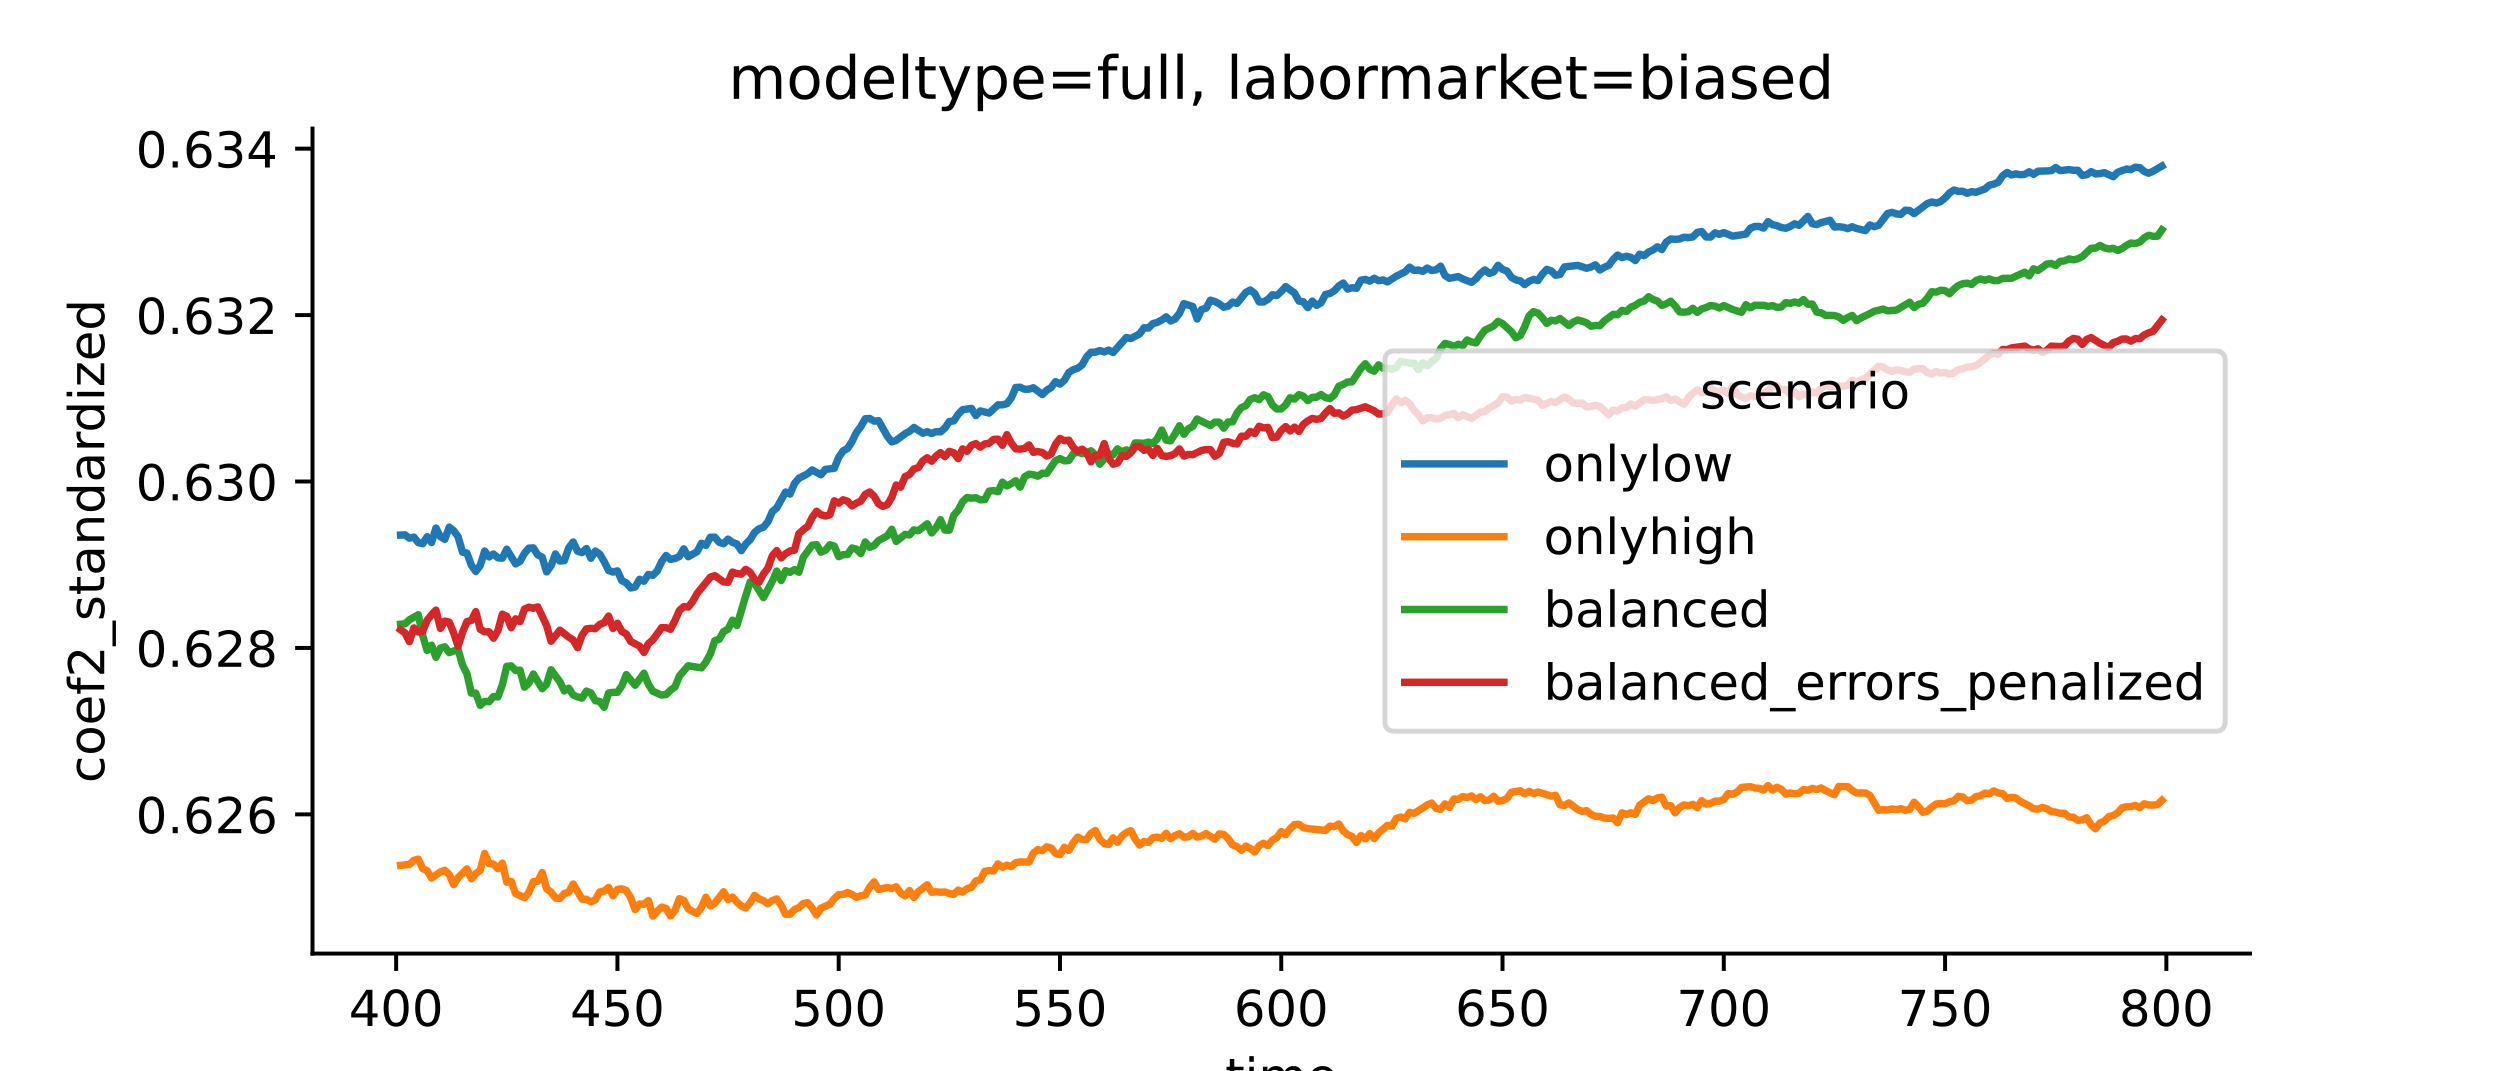 <?xml version="1.0" encoding="utf-8" standalone="no"?>
<!DOCTYPE svg PUBLIC "-//W3C//DTD SVG 1.1//EN"
  "http://www.w3.org/Graphics/SVG/1.1/DTD/svg11.dtd">
<!-- Created with matplotlib (https://matplotlib.org/) -->
<svg height="216pt" version="1.1" viewBox="0 0 504 216" width="504pt" xmlns="http://www.w3.org/2000/svg" xmlns:xlink="http://www.w3.org/1999/xlink">
 <defs>
  <style type="text/css">*{stroke-linecap:butt;stroke-linejoin:round;}</style>
 </defs>
 <g id="figure_1">
  <g id="patch_1">
   <path d="M 0 216 
L 504 216 
L 504 0 
L 0 0 
z
" style="fill:#ffffff;"/>
  </g>
  <g id="axes_1">
   <g id="patch_2">
    <path d="M 63 192.24 
L 453.6 192.24 
L 453.6 25.92 
L 63 25.92 
z
" style="fill:#ffffff;"/>
   </g>
   <g id="matplotlib.axis_1">
    <g id="xtick_1">
     <g id="line2d_1">
      <defs>
       <path d="M 0 0 
L 0 3.5 
" id="m9a238ceaba" style="stroke:#000000;stroke-width:0.8;"/>
      </defs>
      <g>
       <use style="stroke:#000000;stroke-width:0.8;" x="79.862" xlink:href="#m9a238ceaba" y="192.24"/>
      </g>
     </g>
     <g id="text_1">
      <!-- 400 -->
      <g transform="translate(70.319 206.838)scale(0.1 -0.1)">
       <defs>
        <path d="M 37.797 64.312 
L 12.891 25.391 
L 37.797 25.391 
z
M 35.203 72.906 
L 47.609 72.906 
L 47.609 25.391 
L 58.016 25.391 
L 58.016 17.188 
L 47.609 17.188 
L 47.609 0 
L 37.797 0 
L 37.797 17.188 
L 4.891 17.188 
L 4.891 26.703 
z
" id="DejaVuSans-52"/>
        <path d="M 31.781 66.406 
Q 24.172 66.406 20.328 58.906 
Q 16.5 51.422 16.5 36.375 
Q 16.5 21.391 20.328 13.891 
Q 24.172 6.391 31.781 6.391 
Q 39.453 6.391 43.281 13.891 
Q 47.125 21.391 47.125 36.375 
Q 47.125 51.422 43.281 58.906 
Q 39.453 66.406 31.781 66.406 
z
M 31.781 74.219 
Q 44.047 74.219 50.516 64.516 
Q 56.984 54.828 56.984 36.375 
Q 56.984 17.969 50.516 8.266 
Q 44.047 -1.422 31.781 -1.422 
Q 19.531 -1.422 13.062 8.266 
Q 6.594 17.969 6.594 36.375 
Q 6.594 54.828 13.062 64.516 
Q 19.531 74.219 31.781 74.219 
z
" id="DejaVuSans-48"/>
       </defs>
       <use xlink:href="#DejaVuSans-52"/>
       <use x="63.623" xlink:href="#DejaVuSans-48"/>
       <use x="127.246" xlink:href="#DejaVuSans-48"/>
      </g>
     </g>
    </g>
    <g id="xtick_2">
     <g id="line2d_2">
      <g>
       <use style="stroke:#000000;stroke-width:0.8;" x="124.472" xlink:href="#m9a238ceaba" y="192.24"/>
      </g>
     </g>
     <g id="text_2">
      <!-- 450 -->
      <g transform="translate(114.928 206.838)scale(0.1 -0.1)">
       <defs>
        <path d="M 10.797 72.906 
L 49.516 72.906 
L 49.516 64.594 
L 19.828 64.594 
L 19.828 46.734 
Q 21.969 47.469 24.109 47.828 
Q 26.266 48.188 28.422 48.188 
Q 40.625 48.188 47.75 41.5 
Q 54.891 34.812 54.891 23.391 
Q 54.891 11.625 47.562 5.094 
Q 40.234 -1.422 26.906 -1.422 
Q 22.312 -1.422 17.547 -0.641 
Q 12.797 0.141 7.719 1.703 
L 7.719 11.625 
Q 12.109 9.234 16.797 8.062 
Q 21.484 6.891 26.703 6.891 
Q 35.156 6.891 40.078 11.328 
Q 45.016 15.766 45.016 23.391 
Q 45.016 31 40.078 35.438 
Q 35.156 39.891 26.703 39.891 
Q 22.75 39.891 18.812 39.016 
Q 14.891 38.141 10.797 36.281 
z
" id="DejaVuSans-53"/>
       </defs>
       <use xlink:href="#DejaVuSans-52"/>
       <use x="63.623" xlink:href="#DejaVuSans-53"/>
       <use x="127.246" xlink:href="#DejaVuSans-48"/>
      </g>
     </g>
    </g>
    <g id="xtick_3">
     <g id="line2d_3">
      <g>
       <use style="stroke:#000000;stroke-width:0.8;" x="169.081" xlink:href="#m9a238ceaba" y="192.24"/>
      </g>
     </g>
     <g id="text_3">
      <!-- 500 -->
      <g transform="translate(159.537 206.838)scale(0.1 -0.1)">
       <use xlink:href="#DejaVuSans-53"/>
       <use x="63.623" xlink:href="#DejaVuSans-48"/>
       <use x="127.246" xlink:href="#DejaVuSans-48"/>
      </g>
     </g>
    </g>
    <g id="xtick_4">
     <g id="line2d_4">
      <g>
       <use style="stroke:#000000;stroke-width:0.8;" x="213.691" xlink:href="#m9a238ceaba" y="192.24"/>
      </g>
     </g>
     <g id="text_4">
      <!-- 550 -->
      <g transform="translate(204.147 206.838)scale(0.1 -0.1)">
       <use xlink:href="#DejaVuSans-53"/>
       <use x="63.623" xlink:href="#DejaVuSans-53"/>
       <use x="127.246" xlink:href="#DejaVuSans-48"/>
      </g>
     </g>
    </g>
    <g id="xtick_5">
     <g id="line2d_5">
      <g>
       <use style="stroke:#000000;stroke-width:0.8;" x="258.3" xlink:href="#m9a238ceaba" y="192.24"/>
      </g>
     </g>
     <g id="text_5">
      <!-- 600 -->
      <g transform="translate(248.756 206.838)scale(0.1 -0.1)">
       <defs>
        <path d="M 33.016 40.375 
Q 26.375 40.375 22.484 35.828 
Q 18.609 31.297 18.609 23.391 
Q 18.609 15.531 22.484 10.953 
Q 26.375 6.391 33.016 6.391 
Q 39.656 6.391 43.531 10.953 
Q 47.406 15.531 47.406 23.391 
Q 47.406 31.297 43.531 35.828 
Q 39.656 40.375 33.016 40.375 
z
M 52.594 71.297 
L 52.594 62.312 
Q 48.875 64.062 45.094 64.984 
Q 41.312 65.922 37.594 65.922 
Q 27.828 65.922 22.672 59.328 
Q 17.531 52.734 16.797 39.406 
Q 19.672 43.656 24.016 45.922 
Q 28.375 48.188 33.594 48.188 
Q 44.578 48.188 50.953 41.516 
Q 57.328 34.859 57.328 23.391 
Q 57.328 12.156 50.688 5.359 
Q 44.047 -1.422 33.016 -1.422 
Q 20.359 -1.422 13.672 8.266 
Q 6.984 17.969 6.984 36.375 
Q 6.984 53.656 15.188 63.938 
Q 23.391 74.219 37.203 74.219 
Q 40.922 74.219 44.703 73.484 
Q 48.484 72.75 52.594 71.297 
z
" id="DejaVuSans-54"/>
       </defs>
       <use xlink:href="#DejaVuSans-54"/>
       <use x="63.623" xlink:href="#DejaVuSans-48"/>
       <use x="127.246" xlink:href="#DejaVuSans-48"/>
      </g>
     </g>
    </g>
    <g id="xtick_6">
     <g id="line2d_6">
      <g>
       <use style="stroke:#000000;stroke-width:0.8;" x="302.909" xlink:href="#m9a238ceaba" y="192.24"/>
      </g>
     </g>
     <g id="text_6">
      <!-- 650 -->
      <g transform="translate(293.366 206.838)scale(0.1 -0.1)">
       <use xlink:href="#DejaVuSans-54"/>
       <use x="63.623" xlink:href="#DejaVuSans-53"/>
       <use x="127.246" xlink:href="#DejaVuSans-48"/>
      </g>
     </g>
    </g>
    <g id="xtick_7">
     <g id="line2d_7">
      <g>
       <use style="stroke:#000000;stroke-width:0.8;" x="347.519" xlink:href="#m9a238ceaba" y="192.24"/>
      </g>
     </g>
     <g id="text_7">
      <!-- 700 -->
      <g transform="translate(337.975 206.838)scale(0.1 -0.1)">
       <defs>
        <path d="M 8.203 72.906 
L 55.078 72.906 
L 55.078 68.703 
L 28.609 0 
L 18.312 0 
L 43.219 64.594 
L 8.203 64.594 
z
" id="DejaVuSans-55"/>
       </defs>
       <use xlink:href="#DejaVuSans-55"/>
       <use x="63.623" xlink:href="#DejaVuSans-48"/>
       <use x="127.246" xlink:href="#DejaVuSans-48"/>
      </g>
     </g>
    </g>
    <g id="xtick_8">
     <g id="line2d_8">
      <g>
       <use style="stroke:#000000;stroke-width:0.8;" x="392.128" xlink:href="#m9a238ceaba" y="192.24"/>
      </g>
     </g>
     <g id="text_8">
      <!-- 750 -->
      <g transform="translate(382.584 206.838)scale(0.1 -0.1)">
       <use xlink:href="#DejaVuSans-55"/>
       <use x="63.623" xlink:href="#DejaVuSans-53"/>
       <use x="127.246" xlink:href="#DejaVuSans-48"/>
      </g>
     </g>
    </g>
    <g id="xtick_9">
     <g id="line2d_9">
      <g>
       <use style="stroke:#000000;stroke-width:0.8;" x="436.738" xlink:href="#m9a238ceaba" y="192.24"/>
      </g>
     </g>
     <g id="text_9">
      <!-- 800 -->
      <g transform="translate(427.194 206.838)scale(0.1 -0.1)">
       <defs>
        <path d="M 31.781 34.625 
Q 24.75 34.625 20.719 30.859 
Q 16.703 27.094 16.703 20.516 
Q 16.703 13.922 20.719 10.156 
Q 24.75 6.391 31.781 6.391 
Q 38.812 6.391 42.859 10.172 
Q 46.922 13.969 46.922 20.516 
Q 46.922 27.094 42.891 30.859 
Q 38.875 34.625 31.781 34.625 
z
M 21.922 38.812 
Q 15.578 40.375 12.031 44.719 
Q 8.5 49.078 8.5 55.328 
Q 8.5 64.062 14.719 69.141 
Q 20.953 74.219 31.781 74.219 
Q 42.672 74.219 48.875 69.141 
Q 55.078 64.062 55.078 55.328 
Q 55.078 49.078 51.531 44.719 
Q 48 40.375 41.703 38.812 
Q 48.828 37.156 52.797 32.312 
Q 56.781 27.484 56.781 20.516 
Q 56.781 9.906 50.312 4.234 
Q 43.844 -1.422 31.781 -1.422 
Q 19.734 -1.422 13.25 4.234 
Q 6.781 9.906 6.781 20.516 
Q 6.781 27.484 10.781 32.312 
Q 14.797 37.156 21.922 38.812 
z
M 18.312 54.391 
Q 18.312 48.734 21.844 45.562 
Q 25.391 42.391 31.781 42.391 
Q 38.141 42.391 41.719 45.562 
Q 45.312 48.734 45.312 54.391 
Q 45.312 60.062 41.719 63.234 
Q 38.141 66.406 31.781 66.406 
Q 25.391 66.406 21.844 63.234 
Q 18.312 60.062 18.312 54.391 
z
" id="DejaVuSans-56"/>
       </defs>
       <use xlink:href="#DejaVuSans-56"/>
       <use x="63.623" xlink:href="#DejaVuSans-48"/>
       <use x="127.246" xlink:href="#DejaVuSans-48"/>
      </g>
     </g>
    </g>
    <g id="text_10">
     <!-- time -->
     <g transform="translate(247.004 220.517)scale(0.1 -0.1)">
      <defs>
       <path d="M 18.312 70.219 
L 18.312 54.688 
L 36.812 54.688 
L 36.812 47.703 
L 18.312 47.703 
L 18.312 18.016 
Q 18.312 11.328 20.141 9.422 
Q 21.969 7.516 27.594 7.516 
L 36.812 7.516 
L 36.812 0 
L 27.594 0 
Q 17.188 0 13.234 3.875 
Q 9.281 7.766 9.281 18.016 
L 9.281 47.703 
L 2.688 47.703 
L 2.688 54.688 
L 9.281 54.688 
L 9.281 70.219 
z
" id="DejaVuSans-116"/>
       <path d="M 9.422 54.688 
L 18.406 54.688 
L 18.406 0 
L 9.422 0 
z
M 9.422 75.984 
L 18.406 75.984 
L 18.406 64.594 
L 9.422 64.594 
z
" id="DejaVuSans-105"/>
       <path d="M 52 44.188 
Q 55.375 50.25 60.062 53.125 
Q 64.75 56 71.094 56 
Q 79.641 56 84.281 50.016 
Q 88.922 44.047 88.922 33.016 
L 88.922 0 
L 79.891 0 
L 79.891 32.719 
Q 79.891 40.578 77.094 44.375 
Q 74.312 48.188 68.609 48.188 
Q 61.625 48.188 57.562 43.547 
Q 53.516 38.922 53.516 30.906 
L 53.516 0 
L 44.484 0 
L 44.484 32.719 
Q 44.484 40.625 41.703 44.406 
Q 38.922 48.188 33.109 48.188 
Q 26.219 48.188 22.156 43.531 
Q 18.109 38.875 18.109 30.906 
L 18.109 0 
L 9.078 0 
L 9.078 54.688 
L 18.109 54.688 
L 18.109 46.188 
Q 21.188 51.219 25.484 53.609 
Q 29.781 56 35.688 56 
Q 41.656 56 45.828 52.969 
Q 50 49.953 52 44.188 
z
" id="DejaVuSans-109"/>
       <path d="M 56.203 29.594 
L 56.203 25.203 
L 14.891 25.203 
Q 15.484 15.922 20.484 11.062 
Q 25.484 6.203 34.422 6.203 
Q 39.594 6.203 44.453 7.469 
Q 49.312 8.734 54.109 11.281 
L 54.109 2.781 
Q 49.266 0.734 44.188 -0.344 
Q 39.109 -1.422 33.891 -1.422 
Q 20.797 -1.422 13.156 6.188 
Q 5.516 13.812 5.516 26.812 
Q 5.516 40.234 12.766 48.109 
Q 20.016 56 32.328 56 
Q 43.359 56 49.781 48.891 
Q 56.203 41.797 56.203 29.594 
z
M 47.219 32.234 
Q 47.125 39.594 43.094 43.984 
Q 39.062 48.391 32.422 48.391 
Q 24.906 48.391 20.391 44.141 
Q 15.875 39.891 15.188 32.172 
z
" id="DejaVuSans-101"/>
      </defs>
      <use xlink:href="#DejaVuSans-116"/>
      <use x="39.209" xlink:href="#DejaVuSans-105"/>
      <use x="66.992" xlink:href="#DejaVuSans-109"/>
      <use x="164.404" xlink:href="#DejaVuSans-101"/>
     </g>
    </g>
   </g>
   <g id="matplotlib.axis_2">
    <g id="ytick_1">
     <g id="line2d_10">
      <defs>
       <path d="M 0 0 
L -3.5 0 
" id="mba7e8c23ad" style="stroke:#000000;stroke-width:0.8;"/>
      </defs>
      <g>
       <use style="stroke:#000000;stroke-width:0.8;" x="63" xlink:href="#mba7e8c23ad" y="164.174"/>
      </g>
     </g>
     <g id="text_11">
      <!-- 0.626 -->
      <g transform="translate(27.372 167.973)scale(0.1 -0.1)">
       <defs>
        <path d="M 10.688 12.406 
L 21 12.406 
L 21 0 
L 10.688 0 
z
" id="DejaVuSans-46"/>
        <path d="M 19.188 8.297 
L 53.609 8.297 
L 53.609 0 
L 7.328 0 
L 7.328 8.297 
Q 12.938 14.109 22.625 23.891 
Q 32.328 33.688 34.812 36.531 
Q 39.547 41.844 41.422 45.531 
Q 43.312 49.219 43.312 52.781 
Q 43.312 58.594 39.234 62.25 
Q 35.156 65.922 28.609 65.922 
Q 23.969 65.922 18.812 64.312 
Q 13.672 62.703 7.812 59.422 
L 7.812 69.391 
Q 13.766 71.781 18.938 73 
Q 24.125 74.219 28.422 74.219 
Q 39.75 74.219 46.484 68.547 
Q 53.219 62.891 53.219 53.422 
Q 53.219 48.922 51.531 44.891 
Q 49.859 40.875 45.406 35.406 
Q 44.188 33.984 37.641 27.219 
Q 31.109 20.453 19.188 8.297 
z
" id="DejaVuSans-50"/>
       </defs>
       <use xlink:href="#DejaVuSans-48"/>
       <use x="63.623" xlink:href="#DejaVuSans-46"/>
       <use x="95.41" xlink:href="#DejaVuSans-54"/>
       <use x="159.033" xlink:href="#DejaVuSans-50"/>
       <use x="222.656" xlink:href="#DejaVuSans-54"/>
      </g>
     </g>
    </g>
    <g id="ytick_2">
     <g id="line2d_11">
      <g>
       <use style="stroke:#000000;stroke-width:0.8;" x="63" xlink:href="#mba7e8c23ad" y="130.624"/>
      </g>
     </g>
     <g id="text_12">
      <!-- 0.628 -->
      <g transform="translate(27.372 134.423)scale(0.1 -0.1)">
       <use xlink:href="#DejaVuSans-48"/>
       <use x="63.623" xlink:href="#DejaVuSans-46"/>
       <use x="95.41" xlink:href="#DejaVuSans-54"/>
       <use x="159.033" xlink:href="#DejaVuSans-50"/>
       <use x="222.656" xlink:href="#DejaVuSans-56"/>
      </g>
     </g>
    </g>
    <g id="ytick_3">
     <g id="line2d_12">
      <g>
       <use style="stroke:#000000;stroke-width:0.8;" x="63" xlink:href="#mba7e8c23ad" y="97.073"/>
      </g>
     </g>
     <g id="text_13">
      <!-- 0.630 -->
      <g transform="translate(27.372 100.873)scale(0.1 -0.1)">
       <defs>
        <path d="M 40.578 39.312 
Q 47.656 37.797 51.625 33 
Q 55.609 28.219 55.609 21.188 
Q 55.609 10.406 48.188 4.484 
Q 40.766 -1.422 27.094 -1.422 
Q 22.516 -1.422 17.656 -0.516 
Q 12.797 0.391 7.625 2.203 
L 7.625 11.719 
Q 11.719 9.328 16.594 8.109 
Q 21.484 6.891 26.812 6.891 
Q 36.078 6.891 40.938 10.547 
Q 45.797 14.203 45.797 21.188 
Q 45.797 27.641 41.281 31.266 
Q 36.766 34.906 28.719 34.906 
L 20.219 34.906 
L 20.219 43.016 
L 29.109 43.016 
Q 36.375 43.016 40.234 45.922 
Q 44.094 48.828 44.094 54.297 
Q 44.094 59.906 40.109 62.906 
Q 36.141 65.922 28.719 65.922 
Q 24.656 65.922 20.016 65.031 
Q 15.375 64.156 9.812 62.312 
L 9.812 71.094 
Q 15.438 72.656 20.344 73.438 
Q 25.25 74.219 29.594 74.219 
Q 40.828 74.219 47.359 69.109 
Q 53.906 64.016 53.906 55.328 
Q 53.906 49.266 50.438 45.094 
Q 46.969 40.922 40.578 39.312 
z
" id="DejaVuSans-51"/>
       </defs>
       <use xlink:href="#DejaVuSans-48"/>
       <use x="63.623" xlink:href="#DejaVuSans-46"/>
       <use x="95.41" xlink:href="#DejaVuSans-54"/>
       <use x="159.033" xlink:href="#DejaVuSans-51"/>
       <use x="222.656" xlink:href="#DejaVuSans-48"/>
      </g>
     </g>
    </g>
    <g id="ytick_4">
     <g id="line2d_13">
      <g>
       <use style="stroke:#000000;stroke-width:0.8;" x="63" xlink:href="#mba7e8c23ad" y="63.523"/>
      </g>
     </g>
     <g id="text_14">
      <!-- 0.632 -->
      <g transform="translate(27.372 67.322)scale(0.1 -0.1)">
       <use xlink:href="#DejaVuSans-48"/>
       <use x="63.623" xlink:href="#DejaVuSans-46"/>
       <use x="95.41" xlink:href="#DejaVuSans-54"/>
       <use x="159.033" xlink:href="#DejaVuSans-51"/>
       <use x="222.656" xlink:href="#DejaVuSans-50"/>
      </g>
     </g>
    </g>
    <g id="ytick_5">
     <g id="line2d_14">
      <g>
       <use style="stroke:#000000;stroke-width:0.8;" x="63" xlink:href="#mba7e8c23ad" y="29.973"/>
      </g>
     </g>
     <g id="text_15">
      <!-- 0.634 -->
      <g transform="translate(27.372 33.772)scale(0.1 -0.1)">
       <use xlink:href="#DejaVuSans-48"/>
       <use x="63.623" xlink:href="#DejaVuSans-46"/>
       <use x="95.41" xlink:href="#DejaVuSans-54"/>
       <use x="159.033" xlink:href="#DejaVuSans-51"/>
       <use x="222.656" xlink:href="#DejaVuSans-52"/>
      </g>
     </g>
    </g>
    <g id="text_16">
     <!-- coef2_standardized -->
     <g transform="translate(21.014 157.849)rotate(-90)scale(0.1 -0.1)">
      <defs>
       <path d="M 48.781 52.594 
L 48.781 44.188 
Q 44.969 46.297 41.141 47.344 
Q 37.312 48.391 33.406 48.391 
Q 24.656 48.391 19.812 42.844 
Q 14.984 37.312 14.984 27.297 
Q 14.984 17.281 19.812 11.734 
Q 24.656 6.203 33.406 6.203 
Q 37.312 6.203 41.141 7.25 
Q 44.969 8.297 48.781 10.406 
L 48.781 2.094 
Q 45.016 0.344 40.984 -0.531 
Q 36.969 -1.422 32.422 -1.422 
Q 20.062 -1.422 12.781 6.344 
Q 5.516 14.109 5.516 27.297 
Q 5.516 40.672 12.859 48.328 
Q 20.219 56 33.016 56 
Q 37.156 56 41.109 55.141 
Q 45.062 54.297 48.781 52.594 
z
" id="DejaVuSans-99"/>
       <path d="M 30.609 48.391 
Q 23.391 48.391 19.188 42.75 
Q 14.984 37.109 14.984 27.297 
Q 14.984 17.484 19.156 11.844 
Q 23.344 6.203 30.609 6.203 
Q 37.797 6.203 41.984 11.859 
Q 46.188 17.531 46.188 27.297 
Q 46.188 37.016 41.984 42.703 
Q 37.797 48.391 30.609 48.391 
z
M 30.609 56 
Q 42.328 56 49.016 48.375 
Q 55.719 40.766 55.719 27.297 
Q 55.719 13.875 49.016 6.219 
Q 42.328 -1.422 30.609 -1.422 
Q 18.844 -1.422 12.172 6.219 
Q 5.516 13.875 5.516 27.297 
Q 5.516 40.766 12.172 48.375 
Q 18.844 56 30.609 56 
z
" id="DejaVuSans-111"/>
       <path d="M 37.109 75.984 
L 37.109 68.5 
L 28.516 68.5 
Q 23.688 68.5 21.797 66.547 
Q 19.922 64.594 19.922 59.516 
L 19.922 54.688 
L 34.719 54.688 
L 34.719 47.703 
L 19.922 47.703 
L 19.922 0 
L 10.891 0 
L 10.891 47.703 
L 2.297 47.703 
L 2.297 54.688 
L 10.891 54.688 
L 10.891 58.5 
Q 10.891 67.625 15.141 71.797 
Q 19.391 75.984 28.609 75.984 
z
" id="DejaVuSans-102"/>
       <path d="M 50.984 -16.609 
L 50.984 -23.578 
L -0.984 -23.578 
L -0.984 -16.609 
z
" id="DejaVuSans-95"/>
       <path d="M 44.281 53.078 
L 44.281 44.578 
Q 40.484 46.531 36.375 47.5 
Q 32.281 48.484 27.875 48.484 
Q 21.188 48.484 17.844 46.438 
Q 14.5 44.391 14.5 40.281 
Q 14.5 37.156 16.891 35.375 
Q 19.281 33.594 26.516 31.984 
L 29.594 31.297 
Q 39.156 29.25 43.188 25.516 
Q 47.219 21.781 47.219 15.094 
Q 47.219 7.469 41.188 3.016 
Q 35.156 -1.422 24.609 -1.422 
Q 20.219 -1.422 15.453 -0.562 
Q 10.688 0.297 5.422 2 
L 5.422 11.281 
Q 10.406 8.688 15.234 7.391 
Q 20.062 6.109 24.812 6.109 
Q 31.156 6.109 34.562 8.281 
Q 37.984 10.453 37.984 14.406 
Q 37.984 18.062 35.516 20.016 
Q 33.062 21.969 24.703 23.781 
L 21.578 24.516 
Q 13.234 26.266 9.516 29.906 
Q 5.812 33.547 5.812 39.891 
Q 5.812 47.609 11.281 51.797 
Q 16.75 56 26.812 56 
Q 31.781 56 36.172 55.266 
Q 40.578 54.547 44.281 53.078 
z
" id="DejaVuSans-115"/>
       <path d="M 34.281 27.484 
Q 23.391 27.484 19.188 25 
Q 14.984 22.516 14.984 16.5 
Q 14.984 11.719 18.141 8.906 
Q 21.297 6.109 26.703 6.109 
Q 34.188 6.109 38.703 11.406 
Q 43.219 16.703 43.219 25.484 
L 43.219 27.484 
z
M 52.203 31.203 
L 52.203 0 
L 43.219 0 
L 43.219 8.297 
Q 40.141 3.328 35.547 0.953 
Q 30.953 -1.422 24.312 -1.422 
Q 15.922 -1.422 10.953 3.297 
Q 6 8.016 6 15.922 
Q 6 25.141 12.172 29.828 
Q 18.359 34.516 30.609 34.516 
L 43.219 34.516 
L 43.219 35.406 
Q 43.219 41.609 39.141 45 
Q 35.062 48.391 27.688 48.391 
Q 23 48.391 18.547 47.266 
Q 14.109 46.141 10.016 43.891 
L 10.016 52.203 
Q 14.938 54.109 19.578 55.047 
Q 24.219 56 28.609 56 
Q 40.484 56 46.344 49.844 
Q 52.203 43.703 52.203 31.203 
z
" id="DejaVuSans-97"/>
       <path d="M 54.891 33.016 
L 54.891 0 
L 45.906 0 
L 45.906 32.719 
Q 45.906 40.484 42.875 44.328 
Q 39.844 48.188 33.797 48.188 
Q 26.516 48.188 22.312 43.547 
Q 18.109 38.922 18.109 30.906 
L 18.109 0 
L 9.078 0 
L 9.078 54.688 
L 18.109 54.688 
L 18.109 46.188 
Q 21.344 51.125 25.703 53.562 
Q 30.078 56 35.797 56 
Q 45.219 56 50.047 50.172 
Q 54.891 44.344 54.891 33.016 
z
" id="DejaVuSans-110"/>
       <path d="M 45.406 46.391 
L 45.406 75.984 
L 54.391 75.984 
L 54.391 0 
L 45.406 0 
L 45.406 8.203 
Q 42.578 3.328 38.25 0.953 
Q 33.938 -1.422 27.875 -1.422 
Q 17.969 -1.422 11.734 6.484 
Q 5.516 14.406 5.516 27.297 
Q 5.516 40.188 11.734 48.094 
Q 17.969 56 27.875 56 
Q 33.938 56 38.25 53.625 
Q 42.578 51.266 45.406 46.391 
z
M 14.797 27.297 
Q 14.797 17.391 18.875 11.75 
Q 22.953 6.109 30.078 6.109 
Q 37.203 6.109 41.297 11.75 
Q 45.406 17.391 45.406 27.297 
Q 45.406 37.203 41.297 42.844 
Q 37.203 48.484 30.078 48.484 
Q 22.953 48.484 18.875 42.844 
Q 14.797 37.203 14.797 27.297 
z
" id="DejaVuSans-100"/>
       <path d="M 41.109 46.297 
Q 39.594 47.172 37.812 47.578 
Q 36.031 48 33.891 48 
Q 26.266 48 22.188 43.047 
Q 18.109 38.094 18.109 28.812 
L 18.109 0 
L 9.078 0 
L 9.078 54.688 
L 18.109 54.688 
L 18.109 46.188 
Q 20.953 51.172 25.484 53.578 
Q 30.031 56 36.531 56 
Q 37.453 56 38.578 55.875 
Q 39.703 55.766 41.062 55.516 
z
" id="DejaVuSans-114"/>
       <path d="M 5.516 54.688 
L 48.188 54.688 
L 48.188 46.484 
L 14.406 7.172 
L 48.188 7.172 
L 48.188 0 
L 4.297 0 
L 4.297 8.203 
L 38.094 47.516 
L 5.516 47.516 
z
" id="DejaVuSans-122"/>
      </defs>
      <use xlink:href="#DejaVuSans-99"/>
      <use x="54.98" xlink:href="#DejaVuSans-111"/>
      <use x="116.162" xlink:href="#DejaVuSans-101"/>
      <use x="177.686" xlink:href="#DejaVuSans-102"/>
      <use x="212.891" xlink:href="#DejaVuSans-50"/>
      <use x="276.514" xlink:href="#DejaVuSans-95"/>
      <use x="326.514" xlink:href="#DejaVuSans-115"/>
      <use x="378.613" xlink:href="#DejaVuSans-116"/>
      <use x="417.822" xlink:href="#DejaVuSans-97"/>
      <use x="479.102" xlink:href="#DejaVuSans-110"/>
      <use x="542.48" xlink:href="#DejaVuSans-100"/>
      <use x="605.957" xlink:href="#DejaVuSans-97"/>
      <use x="667.236" xlink:href="#DejaVuSans-114"/>
      <use x="706.6" xlink:href="#DejaVuSans-100"/>
      <use x="770.076" xlink:href="#DejaVuSans-105"/>
      <use x="797.859" xlink:href="#DejaVuSans-122"/>
      <use x="850.35" xlink:href="#DejaVuSans-101"/>
      <use x="911.873" xlink:href="#DejaVuSans-100"/>
     </g>
    </g>
   </g>
   <g id="line2d_15">
    <path clip-path="url(#paa4d24db4e)" d="M 80.755 107.873 
L 81.647 107.826 
L 82.539 108.502 
L 83.431 108.28 
L 84.323 109.374 
L 85.215 109.61 
L 86.108 108.214 
L 87 109.374 
L 87.892 106.459 
L 88.784 108.191 
L 89.676 108.719 
L 90.569 106.275 
L 91.461 106.985 
L 92.353 108.213 
L 93.245 111.309 
L 94.137 111.503 
L 95.03 113.961 
L 95.922 115.208 
L 96.814 113.998 
L 97.706 111.095 
L 98.598 112.277 
L 99.49 111.696 
L 100.383 112.454 
L 101.275 112.522 
L 102.167 110.723 
L 103.951 113.687 
L 104.844 113.165 
L 105.736 111.55 
L 106.628 110.505 
L 107.52 110.451 
L 108.412 111.859 
L 109.305 112.322 
L 110.197 115.295 
L 111.089 114.054 
L 111.981 111.682 
L 112.873 113.11 
L 113.766 113.014 
L 114.658 110.445 
L 115.55 109.271 
L 116.442 111.118 
L 117.334 111.4 
L 118.226 110.588 
L 119.119 112.541 
L 120.011 111.095 
L 120.903 111.697 
L 121.795 113.211 
L 122.687 115.001 
L 123.58 115.325 
L 124.472 115.091 
L 125.364 117.077 
L 126.256 117.497 
L 127.148 118.528 
L 128.041 118.341 
L 128.933 116.79 
L 129.825 117.177 
L 130.717 115.819 
L 131.609 115.979 
L 132.501 115.107 
L 133.394 113.21 
L 134.286 111.992 
L 135.178 112.779 
L 136.07 112.593 
L 136.962 112.183 
L 137.855 110.65 
L 138.747 112.227 
L 140.531 111.216 
L 141.423 109.529 
L 142.316 109.945 
L 143.208 108.308 
L 144.1 108.289 
L 144.992 109.327 
L 145.884 109.618 
L 146.776 108.695 
L 147.669 109.354 
L 148.561 109.668 
L 149.453 111.015 
L 150.345 109.667 
L 151.237 108.778 
L 152.13 107.324 
L 153.022 106.6 
L 153.914 106.288 
L 154.806 105.191 
L 155.698 103.151 
L 156.591 102.396 
L 158.375 99.19 
L 159.267 99.601 
L 160.159 97.48 
L 161.051 96.43 
L 162.836 95.492 
L 163.728 94.737 
L 165.512 95.708 
L 166.405 94.625 
L 168.189 94.409 
L 169.081 92.194 
L 169.973 90.895 
L 170.866 90.413 
L 171.758 89.035 
L 172.65 87.182 
L 173.542 85.995 
L 174.434 84.428 
L 175.326 84.359 
L 176.219 84.903 
L 177.111 84.82 
L 178.895 87.969 
L 179.787 89.083 
L 180.68 88.779 
L 182.464 87.426 
L 183.356 86.975 
L 184.248 86.18 
L 186.033 87.336 
L 186.925 87.036 
L 187.817 87.394 
L 188.709 87.025 
L 189.602 87.065 
L 190.494 86.289 
L 191.386 84.974 
L 192.278 84.858 
L 193.17 83.53 
L 194.062 82.592 
L 195.847 82.337 
L 196.739 83.771 
L 197.631 82.837 
L 199.416 83.277 
L 201.2 81.623 
L 202.092 81.614 
L 202.984 81.39 
L 203.877 80.241 
L 204.769 78.125 
L 205.661 78.067 
L 206.553 78.476 
L 207.445 78.452 
L 208.337 78.171 
L 210.122 79.542 
L 211.014 78.691 
L 211.906 78.131 
L 212.798 76.944 
L 213.691 77.43 
L 214.583 76.662 
L 215.475 75.1 
L 216.367 74.529 
L 217.259 74.249 
L 218.152 73.563 
L 219.044 71.978 
L 219.936 71.022 
L 220.828 71.01 
L 221.72 70.668 
L 222.612 70.953 
L 223.505 70.589 
L 224.397 71.054 
L 227.073 68.046 
L 227.966 68.248 
L 229.75 67.303 
L 230.642 66.072 
L 231.534 66.131 
L 232.427 65.234 
L 233.319 65.001 
L 234.211 64.519 
L 235.103 63.879 
L 235.995 64.711 
L 236.887 64.32 
L 237.78 63.161 
L 238.672 61.214 
L 240.456 61.801 
L 241.348 64.303 
L 242.241 62.401 
L 243.133 62.138 
L 244.025 60.521 
L 244.917 60.787 
L 245.809 61.259 
L 246.702 61.941 
L 247.594 61.715 
L 248.486 60.904 
L 249.378 61.161 
L 251.162 58.948 
L 252.055 58.469 
L 252.947 59.162 
L 253.839 60.866 
L 254.731 60.872 
L 255.623 60.349 
L 256.516 59.424 
L 257.408 59.586 
L 258.3 58.77 
L 259.192 57.773 
L 260.977 59.079 
L 261.869 60.7 
L 262.761 60.841 
L 263.653 62.022 
L 264.545 60.708 
L 265.438 61.56 
L 266.33 61.04 
L 267.222 59.358 
L 268.114 59.171 
L 269.006 58.612 
L 269.898 57.641 
L 270.791 57.071 
L 271.683 58.277 
L 272.575 58.002 
L 273.467 58.119 
L 274.359 56.493 
L 275.252 56.329 
L 276.144 56.683 
L 277.036 56.105 
L 277.928 56.587 
L 278.82 56.441 
L 279.713 56.835 
L 281.497 55.678 
L 283.281 54.789 
L 284.173 53.859 
L 285.066 54.516 
L 285.958 54.438 
L 286.85 54.701 
L 287.742 54.047 
L 288.634 54.529 
L 289.527 54.392 
L 290.419 53.665 
L 291.311 55.542 
L 292.203 56.113 
L 293.988 55.76 
L 294.88 56.232 
L 296.664 56.925 
L 297.556 56.216 
L 298.448 55.162 
L 299.341 54.42 
L 300.233 55.106 
L 301.125 54.816 
L 302.017 53.485 
L 302.909 54.309 
L 303.802 54.634 
L 304.694 55.905 
L 305.586 56.424 
L 306.478 56.61 
L 307.37 57.376 
L 308.263 56.706 
L 309.155 56.325 
L 310.047 56.561 
L 310.939 55.267 
L 311.831 54.314 
L 312.723 54.603 
L 313.616 55.49 
L 314.508 55.312 
L 315.4 53.808 
L 318.077 53.499 
L 319.861 54.084 
L 320.753 53.821 
L 321.645 53.399 
L 322.538 54.426 
L 323.43 53.873 
L 324.322 53.508 
L 325.214 52.298 
L 326.106 51.425 
L 326.998 51.934 
L 327.891 51.668 
L 328.783 51.872 
L 329.675 52.523 
L 330.567 51.24 
L 331.459 51.55 
L 332.352 50.797 
L 333.244 50.383 
L 334.136 49.766 
L 335.028 50.297 
L 335.92 48.801 
L 336.813 48.185 
L 337.705 48.251 
L 338.597 48.181 
L 339.489 47.828 
L 340.381 47.898 
L 341.274 47.756 
L 342.166 46.857 
L 343.058 46.67 
L 343.95 47.767 
L 344.842 47.794 
L 345.734 46.943 
L 346.627 47.241 
L 347.519 46.896 
L 349.303 47.605 
L 351.98 47.202 
L 352.872 46.012 
L 353.764 45.658 
L 354.656 45.651 
L 355.549 45.984 
L 356.441 44.693 
L 357.333 45.294 
L 358.225 45.481 
L 359.117 45.866 
L 360.009 46.021 
L 360.902 45.654 
L 361.794 45.111 
L 362.686 45.426 
L 364.47 43.642 
L 365.363 45.112 
L 366.255 45.268 
L 367.147 44.883 
L 368.931 44.406 
L 369.824 45.769 
L 370.716 45.711 
L 371.608 45.814 
L 372.5 46.087 
L 373.392 45.717 
L 374.284 46.067 
L 376.069 46.487 
L 376.961 45.36 
L 377.853 45.699 
L 378.745 45.401 
L 380.53 43.055 
L 381.422 42.818 
L 382.314 43.118 
L 383.206 43.217 
L 384.099 42.389 
L 384.991 42.44 
L 385.883 43.058 
L 388.559 41.035 
L 389.452 40.725 
L 390.344 40.94 
L 391.236 40.649 
L 392.128 39.89 
L 393.02 38.907 
L 393.913 38.315 
L 394.805 38.587 
L 395.697 38.557 
L 396.589 38.965 
L 397.481 38.646 
L 398.374 38.761 
L 400.158 38.104 
L 401.05 37.335 
L 401.942 37.12 
L 402.834 36.74 
L 403.727 35.44 
L 404.619 34.769 
L 405.511 35.261 
L 406.403 35.048 
L 407.295 35.233 
L 408.188 35.148 
L 409.08 34.634 
L 409.972 35.15 
L 410.864 34.51 
L 412.649 34.465 
L 413.541 34.402 
L 414.433 33.779 
L 415.325 34.399 
L 417.11 34.193 
L 418.002 34.333 
L 418.894 34.334 
L 419.786 35.36 
L 420.678 35.232 
L 421.57 34.602 
L 422.463 35.056 
L 423.355 34.993 
L 424.247 34.802 
L 426.031 35.626 
L 426.924 34.723 
L 428.708 34.076 
L 429.6 34.184 
L 430.492 33.699 
L 431.385 33.798 
L 432.277 34.561 
L 433.169 34.923 
L 434.061 34.52 
L 435.845 33.48 
L 435.845 33.48 
" style="fill:none;stroke:#1f77b4;stroke-linecap:square;stroke-width:1.5;"/>
   </g>
   <g id="line2d_16">
    <path clip-path="url(#paa4d24db4e)" d="M 80.755 174.455 
L 82.539 174.281 
L 83.431 173.446 
L 84.323 173.206 
L 85.215 175.106 
L 86.108 175.548 
L 87 177.017 
L 88.784 175.78 
L 89.676 175.445 
L 90.569 176.309 
L 91.461 178.33 
L 92.353 176.934 
L 94.137 175.164 
L 95.03 177.155 
L 95.922 176.144 
L 96.814 175.443 
L 97.706 172.05 
L 98.598 174.086 
L 99.49 174.199 
L 100.383 175.129 
L 101.275 174.016 
L 102.167 177.864 
L 103.059 177.688 
L 103.951 180.128 
L 105.736 180.996 
L 106.628 179.872 
L 107.52 177.74 
L 108.412 177.662 
L 109.305 175.904 
L 110.197 179.174 
L 111.089 179.83 
L 111.981 181.048 
L 112.873 181.113 
L 113.766 180.13 
L 114.658 179.857 
L 115.55 178.217 
L 117.334 181.266 
L 118.226 181.293 
L 119.119 181.807 
L 120.011 181.414 
L 120.903 179.819 
L 121.795 179.638 
L 122.687 178.917 
L 123.58 180.592 
L 124.472 179.303 
L 125.364 179.19 
L 126.256 179.519 
L 127.148 180.969 
L 128.041 183.375 
L 128.933 182.245 
L 129.825 182.298 
L 130.717 181.559 
L 131.609 184.68 
L 132.501 183.695 
L 133.394 182.877 
L 134.286 183.148 
L 135.178 184.653 
L 136.07 183.552 
L 136.962 181.169 
L 137.855 181.524 
L 138.747 183.214 
L 139.639 183.756 
L 140.531 184.158 
L 141.423 182.901 
L 142.316 180.886 
L 143.208 182.634 
L 144.1 182.103 
L 145.884 179.781 
L 146.776 181.358 
L 147.669 180.863 
L 148.561 181.854 
L 149.453 182.664 
L 150.345 183.037 
L 151.237 182.003 
L 152.13 180.517 
L 153.022 181.221 
L 153.914 181.578 
L 154.806 182.203 
L 155.698 181.542 
L 156.591 181.228 
L 157.483 182.489 
L 158.375 184.316 
L 159.267 184.307 
L 160.159 183.367 
L 161.051 182.976 
L 161.944 182.137 
L 162.836 181.978 
L 163.728 183.046 
L 164.62 184.446 
L 165.512 183.083 
L 167.297 182.288 
L 168.189 181.19 
L 169.081 180.335 
L 169.973 180.33 
L 170.866 179.924 
L 171.758 180.327 
L 172.65 180.91 
L 173.542 180.571 
L 174.434 180.452 
L 175.326 178.849 
L 176.219 177.79 
L 177.111 179.318 
L 178.895 178.922 
L 179.787 179.12 
L 180.68 178.782 
L 181.572 180.048 
L 182.464 180.607 
L 183.356 179.525 
L 184.248 180.941 
L 185.141 179.756 
L 186.925 178.379 
L 187.817 179.877 
L 188.709 179.786 
L 189.602 179.88 
L 190.494 179.82 
L 191.386 180.141 
L 192.278 180.294 
L 193.17 179.444 
L 194.062 179.855 
L 194.955 179.157 
L 195.847 178.876 
L 196.739 177.606 
L 197.631 177.384 
L 198.523 175.671 
L 199.416 175.496 
L 200.308 175.573 
L 201.2 174.163 
L 202.092 174.844 
L 202.984 174.419 
L 203.877 174.694 
L 204.769 173.922 
L 205.661 173.767 
L 207.445 173.777 
L 208.337 171.974 
L 209.23 171.29 
L 210.122 171.494 
L 211.014 170.718 
L 211.906 170.952 
L 212.798 172.047 
L 213.691 172.295 
L 214.583 170.82 
L 215.475 171.426 
L 216.367 169.896 
L 217.259 168.76 
L 218.152 169.245 
L 219.044 169.249 
L 219.936 167.983 
L 220.828 167.439 
L 221.72 169.213 
L 222.612 170.028 
L 223.505 170.246 
L 224.397 168.919 
L 225.289 169.796 
L 226.181 168.56 
L 227.073 167.843 
L 227.966 167.476 
L 228.858 169.153 
L 229.75 170.36 
L 230.642 169.648 
L 231.534 169.815 
L 232.427 168.896 
L 233.319 168.767 
L 234.211 168.995 
L 235.103 168.019 
L 235.995 169.082 
L 236.887 168.456 
L 237.78 168.091 
L 238.672 168.772 
L 239.564 168.705 
L 240.456 168.024 
L 241.348 168.746 
L 242.241 168.555 
L 243.133 168.058 
L 244.917 169.183 
L 245.809 168.109 
L 246.702 168.232 
L 247.594 169.051 
L 248.486 170.326 
L 249.378 170.661 
L 250.27 171.404 
L 251.162 170.58 
L 252.055 171.066 
L 252.947 171.753 
L 253.839 170.5 
L 254.731 170.006 
L 255.623 170.49 
L 256.516 169.375 
L 257.408 168.871 
L 258.3 167.645 
L 259.192 168.247 
L 260.084 167.072 
L 260.977 166.225 
L 261.869 166.197 
L 262.761 166.848 
L 263.653 167.045 
L 267.222 167.404 
L 268.114 166.548 
L 269.006 166.648 
L 269.898 166.117 
L 270.791 167.5 
L 271.683 168.262 
L 272.575 168.637 
L 273.467 169.838 
L 274.359 168.466 
L 275.252 169.111 
L 276.144 168.067 
L 277.036 169.056 
L 277.928 167.909 
L 279.713 166.394 
L 280.605 166.552 
L 281.497 165.006 
L 282.389 164.705 
L 283.281 165.083 
L 284.173 163.766 
L 285.066 163.983 
L 286.85 162.872 
L 287.742 162.259 
L 288.634 161.908 
L 289.527 162.971 
L 290.419 163.16 
L 291.311 162.069 
L 292.203 162.761 
L 293.095 161.084 
L 293.988 161.15 
L 294.88 160.59 
L 295.772 160.781 
L 296.664 160.466 
L 297.556 161.171 
L 298.448 160.63 
L 299.341 161.39 
L 300.233 161.291 
L 301.125 160.526 
L 302.017 161.529 
L 302.909 161.41 
L 303.802 160.951 
L 304.694 159.729 
L 306.478 159.42 
L 307.37 160.027 
L 308.263 159.535 
L 309.155 159.998 
L 310.047 159.665 
L 312.723 160.492 
L 313.616 160.347 
L 314.508 162.237 
L 315.4 162.387 
L 316.292 161.868 
L 318.077 163.215 
L 318.969 163.568 
L 319.861 163.438 
L 320.753 164.18 
L 321.645 164.586 
L 322.538 164.595 
L 323.43 164.921 
L 324.322 164.989 
L 325.214 164.914 
L 326.106 165.856 
L 326.998 163.874 
L 327.891 164.202 
L 328.783 163.862 
L 329.675 164.171 
L 330.567 162.319 
L 332.352 161.028 
L 333.244 161.397 
L 334.136 160.856 
L 335.028 160.715 
L 335.92 162.501 
L 336.813 162.413 
L 337.705 163.869 
L 338.597 162.816 
L 339.489 162.264 
L 340.381 162.459 
L 341.274 162.16 
L 342.166 162.823 
L 343.058 161.415 
L 343.95 162.12 
L 344.842 161.972 
L 345.734 161.519 
L 346.627 161.496 
L 347.519 161.183 
L 348.411 159.995 
L 349.303 160.096 
L 350.195 159.691 
L 351.088 158.759 
L 352.872 158.591 
L 353.764 158.859 
L 354.656 158.928 
L 355.549 159.283 
L 356.441 158.381 
L 357.333 159.27 
L 358.225 158.718 
L 359.117 159.139 
L 360.009 160.072 
L 360.902 159.865 
L 361.794 160.021 
L 362.686 159.919 
L 363.578 159.179 
L 364.47 159.314 
L 365.363 158.943 
L 366.255 159.175 
L 367.147 158.848 
L 368.039 159.406 
L 369.824 160.221 
L 370.716 158.554 
L 372.5 158.59 
L 373.392 159.342 
L 374.284 159.864 
L 376.069 159.851 
L 376.961 160.35 
L 378.745 163.357 
L 379.638 163.228 
L 380.53 163.293 
L 381.422 163.084 
L 382.314 163.233 
L 383.206 163.019 
L 384.099 163.347 
L 384.991 163.143 
L 385.883 161.732 
L 386.775 162.655 
L 387.667 163.756 
L 388.559 163.514 
L 389.452 162.708 
L 390.344 162.086 
L 391.236 161.986 
L 392.128 162.062 
L 393.02 161.626 
L 393.913 161.434 
L 394.805 160.532 
L 395.697 160.696 
L 396.589 161.421 
L 397.481 161.292 
L 398.374 160.579 
L 399.266 160.439 
L 400.158 159.885 
L 401.05 160.032 
L 401.942 159.448 
L 402.834 159.855 
L 403.727 160 
L 404.619 160.968 
L 405.511 160.734 
L 406.403 160.871 
L 407.295 161.564 
L 409.08 162.468 
L 409.972 163.043 
L 410.864 163.126 
L 411.756 162.775 
L 412.649 163.052 
L 413.541 163.623 
L 414.433 163.72 
L 415.325 163.953 
L 416.217 163.969 
L 417.11 164.703 
L 418.002 164.756 
L 418.894 165.388 
L 419.786 165.293 
L 420.678 164.854 
L 421.57 166.323 
L 422.463 167.068 
L 423.355 165.916 
L 424.247 165.537 
L 425.139 164.652 
L 426.031 164.413 
L 426.924 163.87 
L 427.816 162.857 
L 428.708 162.636 
L 429.6 162.607 
L 430.492 162.365 
L 431.385 162.831 
L 432.277 162.039 
L 433.169 162.281 
L 434.061 162.299 
L 434.953 162.202 
L 435.845 161.344 
L 435.845 161.344 
" style="fill:none;stroke:#ff7f0e;stroke-linecap:square;stroke-width:1.5;"/>
   </g>
   <g id="line2d_17">
    <path clip-path="url(#paa4d24db4e)" d="M 80.755 125.848 
L 81.647 125.759 
L 82.539 124.939 
L 84.323 123.932 
L 85.215 128.106 
L 86.108 131.143 
L 87 130.079 
L 87.892 132.511 
L 88.784 130.672 
L 89.676 130.4 
L 90.569 131.561 
L 92.353 130.93 
L 93.245 134.092 
L 94.137 135.816 
L 95.03 139.743 
L 95.922 139.736 
L 96.814 142.186 
L 97.706 141.415 
L 98.598 141.455 
L 99.49 140.422 
L 100.383 140.496 
L 101.275 138.047 
L 102.167 134.325 
L 103.059 134.24 
L 103.951 135.176 
L 104.844 135.113 
L 105.736 138.532 
L 106.628 137.7 
L 107.52 135.883 
L 109.305 138.852 
L 110.197 137.914 
L 111.089 135.027 
L 112.873 137.441 
L 113.766 139.283 
L 114.658 138.748 
L 115.55 140.109 
L 116.442 140.494 
L 117.334 140.734 
L 118.226 139.33 
L 119.119 139.676 
L 120.011 141.257 
L 120.903 141.417 
L 121.795 142.59 
L 122.687 139.719 
L 123.58 139.571 
L 124.472 139.564 
L 125.364 138.264 
L 126.256 136.013 
L 128.041 138.145 
L 129.825 135.725 
L 130.717 137.962 
L 131.609 139.36 
L 133.394 140.127 
L 134.286 140.016 
L 135.178 139.143 
L 136.07 138.504 
L 136.962 136.28 
L 138.747 134.218 
L 141.423 134.636 
L 142.316 133.457 
L 143.208 131.841 
L 144.1 129.158 
L 144.992 128.871 
L 145.884 127.313 
L 146.776 126.86 
L 147.669 125.032 
L 148.561 126.096 
L 150.345 120.111 
L 151.237 117.3 
L 152.13 117.595 
L 153.914 120.466 
L 155.698 117.203 
L 156.591 115.12 
L 157.483 117.034 
L 158.375 115.044 
L 159.267 115.395 
L 160.159 114.831 
L 161.051 115.366 
L 161.944 112.337 
L 163.728 109.908 
L 164.62 109.806 
L 165.512 111.32 
L 166.405 110.93 
L 167.297 109.823 
L 168.189 110.094 
L 169.081 112.217 
L 169.973 111.82 
L 170.866 111.787 
L 171.758 110.473 
L 172.65 110.711 
L 173.542 111.594 
L 174.434 109.269 
L 175.326 110.338 
L 176.219 109.977 
L 177.111 108.982 
L 178.895 108.014 
L 179.787 106.704 
L 180.68 109.157 
L 182.464 107.727 
L 183.356 107.851 
L 184.248 106.829 
L 185.141 106.987 
L 186.925 105.604 
L 187.817 107.435 
L 188.709 106.438 
L 189.602 104.777 
L 190.494 106.865 
L 191.386 106.877 
L 192.278 103.86 
L 193.17 102.854 
L 194.062 101.155 
L 194.955 100.302 
L 195.847 100.438 
L 196.739 100.335 
L 197.631 100.771 
L 198.523 100.721 
L 199.416 99.013 
L 200.308 98.894 
L 201.2 99.131 
L 202.092 97.216 
L 202.984 97.959 
L 203.877 97.503 
L 204.769 96.92 
L 205.661 98.21 
L 206.553 96.13 
L 207.445 95.603 
L 208.337 95.699 
L 209.23 95.996 
L 210.122 95.401 
L 211.014 95.442 
L 212.798 92.864 
L 213.691 92.462 
L 214.583 92.901 
L 215.475 92.829 
L 216.367 91.489 
L 217.259 91.145 
L 218.152 91.439 
L 219.044 91.349 
L 219.936 90.873 
L 220.828 91.702 
L 221.72 93.581 
L 223.505 91.495 
L 224.397 91.688 
L 225.289 90.491 
L 226.181 91.162 
L 227.073 90.691 
L 227.966 91.223 
L 228.858 89.289 
L 230.642 89.361 
L 231.534 89.129 
L 232.427 89.394 
L 233.319 88.411 
L 234.211 86.706 
L 235.103 88.732 
L 235.995 88.858 
L 236.887 87.471 
L 237.78 85.838 
L 238.672 87.544 
L 239.564 86.462 
L 240.456 85.944 
L 241.348 84.473 
L 244.025 85.795 
L 244.917 85.103 
L 245.809 85.121 
L 246.702 86.322 
L 247.594 85.074 
L 248.486 85.029 
L 249.378 83.271 
L 250.27 82.153 
L 251.162 81.807 
L 252.055 80.519 
L 252.947 80.186 
L 253.839 80.568 
L 254.731 79.589 
L 255.623 79.965 
L 256.516 81.65 
L 257.408 82.457 
L 258.3 82.436 
L 259.192 81.629 
L 260.084 80.19 
L 260.977 80.458 
L 261.869 79.563 
L 262.761 79.871 
L 263.653 80.757 
L 264.545 80.118 
L 265.438 80.069 
L 266.33 79.543 
L 267.222 80.171 
L 268.114 80.351 
L 269.006 79.595 
L 269.898 77.877 
L 270.791 77.513 
L 271.683 77.002 
L 272.575 76.972 
L 274.359 74.29 
L 275.252 73.329 
L 276.144 74.446 
L 277.036 74.832 
L 277.928 73.56 
L 278.82 74.238 
L 279.713 74.21 
L 280.605 74.469 
L 281.497 74.105 
L 282.389 72.835 
L 284.173 73.202 
L 285.066 73.212 
L 285.958 74.531 
L 286.85 73.145 
L 287.742 73.748 
L 288.634 72.933 
L 289.527 72.27 
L 290.419 70.303 
L 291.311 69.235 
L 292.203 69.459 
L 293.095 69.87 
L 293.988 69.389 
L 294.88 69.7 
L 295.772 68.54 
L 296.664 68.95 
L 297.556 69.134 
L 298.448 67.75 
L 299.341 66.575 
L 301.125 65.708 
L 302.017 64.781 
L 302.909 65.233 
L 304.694 66.867 
L 305.586 68.09 
L 306.478 67.661 
L 307.37 65.907 
L 308.263 63.653 
L 309.155 62.832 
L 310.047 63.106 
L 310.939 64.053 
L 311.831 65.209 
L 312.723 64.569 
L 313.616 64.686 
L 314.508 64.213 
L 316.292 65.624 
L 317.184 64.917 
L 318.077 64.515 
L 318.969 64.747 
L 319.861 65.105 
L 320.753 65.758 
L 321.645 65.626 
L 322.538 65.657 
L 323.43 64.704 
L 325.214 63.376 
L 326.106 63.44 
L 326.998 62.572 
L 327.891 62.79 
L 328.783 61.934 
L 329.675 61.549 
L 330.567 60.95 
L 331.459 60.686 
L 332.352 59.822 
L 333.244 60.369 
L 334.136 60.697 
L 335.028 61.564 
L 335.92 61.243 
L 336.813 60.726 
L 337.705 61.666 
L 338.597 62.881 
L 339.489 62.932 
L 340.381 62.838 
L 341.274 62.154 
L 342.166 62.976 
L 343.058 62.266 
L 343.95 62.002 
L 344.842 61.594 
L 345.734 61.712 
L 346.627 62.094 
L 347.519 61.609 
L 349.303 62.399 
L 351.088 62.963 
L 351.98 61.428 
L 352.872 62.046 
L 353.764 61.535 
L 355.549 61.539 
L 356.441 61.781 
L 357.333 61.603 
L 358.225 61.955 
L 359.117 61.892 
L 360.009 61.005 
L 360.902 61.161 
L 361.794 60.881 
L 362.686 61.115 
L 363.578 60.402 
L 364.47 61.348 
L 365.363 61.289 
L 366.255 62.92 
L 367.147 63.056 
L 368.039 63.572 
L 369.824 63.609 
L 370.716 63.897 
L 371.608 64.586 
L 372.5 64.023 
L 373.392 63.596 
L 374.284 64.626 
L 375.177 64.092 
L 376.961 63.224 
L 377.853 62.749 
L 379.638 62.32 
L 380.53 62.664 
L 382.314 62.513 
L 384.991 60.929 
L 385.883 62.002 
L 386.775 61.328 
L 387.667 61.122 
L 388.559 60.086 
L 389.452 58.811 
L 390.344 58.892 
L 391.236 58.514 
L 392.128 58.589 
L 393.02 59.216 
L 393.913 58.28 
L 394.805 57.559 
L 395.697 57.188 
L 396.589 57.08 
L 397.481 57.351 
L 398.374 56.54 
L 399.266 56.244 
L 400.158 56.488 
L 401.05 56.228 
L 401.942 56.569 
L 402.834 56.566 
L 403.727 56.126 
L 405.511 56.105 
L 407.295 55.271 
L 408.188 54.885 
L 409.08 55.61 
L 409.972 54.197 
L 410.864 54.521 
L 412.649 53.229 
L 413.541 53.108 
L 414.433 53.519 
L 415.325 52.695 
L 416.217 52.59 
L 417.11 52.192 
L 418.002 52.377 
L 418.894 52.179 
L 419.786 51.729 
L 421.57 50.053 
L 422.463 50.02 
L 423.355 49.483 
L 424.247 49.956 
L 425.139 50.192 
L 426.031 50.066 
L 426.924 50.489 
L 427.816 50.099 
L 428.708 49.466 
L 429.6 48.991 
L 430.492 49.109 
L 431.385 48.806 
L 432.277 47.946 
L 433.169 47.437 
L 434.061 47.644 
L 434.953 47.619 
L 435.845 46.337 
L 435.845 46.337 
" style="fill:none;stroke:#2ca02c;stroke-linecap:square;stroke-width:1.5;"/>
   </g>
   <g id="line2d_18">
    <path clip-path="url(#paa4d24db4e)" d="M 80.755 126.963 
L 81.647 127.59 
L 82.539 129.35 
L 83.431 126.594 
L 84.323 127.399 
L 85.215 127.285 
L 86.108 125.055 
L 87 123.933 
L 87.892 123.007 
L 88.784 126.691 
L 89.676 125.21 
L 90.569 125.435 
L 91.461 127.59 
L 92.353 130.29 
L 93.245 127.474 
L 94.137 125.312 
L 95.03 125.076 
L 95.922 123.3 
L 96.814 126.869 
L 97.706 127.38 
L 98.598 127.373 
L 99.49 128.657 
L 100.383 127.137 
L 101.275 123.826 
L 102.167 124.254 
L 103.059 126.546 
L 103.951 124.761 
L 104.844 125.317 
L 105.736 122.783 
L 106.628 122.41 
L 107.52 122.624 
L 108.412 122.341 
L 110.197 126.103 
L 111.089 129.264 
L 112.873 127.051 
L 114.658 128.446 
L 115.55 129.014 
L 116.442 130.574 
L 117.334 128.073 
L 118.226 126.779 
L 119.119 126.681 
L 120.011 126.744 
L 120.903 125.893 
L 121.795 125.534 
L 122.687 124.204 
L 123.58 126.701 
L 124.472 125.653 
L 125.364 127.301 
L 126.256 127.813 
L 127.148 129.318 
L 128.933 130.259 
L 129.825 131.53 
L 130.717 129.759 
L 131.609 129 
L 133.394 126.527 
L 134.286 126.536 
L 135.178 126.866 
L 136.07 125.095 
L 136.962 123.063 
L 137.855 122.303 
L 138.747 122.382 
L 139.639 121.25 
L 140.531 119.643 
L 143.208 116.357 
L 144.1 116.05 
L 145.884 117.329 
L 146.776 117.366 
L 147.669 115.334 
L 148.561 115.635 
L 149.453 115.736 
L 150.345 114.781 
L 151.237 115.387 
L 152.13 116.791 
L 153.022 117.367 
L 153.914 115.706 
L 154.806 114.55 
L 155.698 112.039 
L 156.591 110.997 
L 157.483 112.469 
L 158.375 111.616 
L 159.267 111.078 
L 160.159 110.918 
L 161.051 107.62 
L 161.944 106.792 
L 162.836 106.129 
L 163.728 104.335 
L 164.62 103.073 
L 165.512 103.781 
L 166.405 104.021 
L 167.297 103.781 
L 168.189 100.979 
L 169.081 101.429 
L 169.973 100.756 
L 170.866 101.052 
L 171.758 101.992 
L 172.65 101.442 
L 173.542 101.03 
L 174.434 99.664 
L 175.326 99.186 
L 176.219 100.037 
L 177.111 101.569 
L 178.003 102.095 
L 178.895 101.723 
L 179.787 100.257 
L 180.68 97.776 
L 181.572 98.21 
L 182.464 96.082 
L 183.356 95.663 
L 184.248 94.537 
L 185.141 94.281 
L 186.033 92.92 
L 186.925 92.285 
L 187.817 92.978 
L 188.709 91.937 
L 189.602 91.249 
L 190.494 92.061 
L 191.386 90.994 
L 192.278 91.288 
L 193.17 92.464 
L 194.062 90.497 
L 194.955 90.977 
L 195.847 89.76 
L 196.739 89.436 
L 197.631 90.147 
L 198.523 89.49 
L 199.416 89.359 
L 200.308 88.578 
L 201.2 88.536 
L 202.092 89.766 
L 202.984 87.627 
L 203.877 89.331 
L 204.769 90.487 
L 205.661 90.555 
L 206.553 90.402 
L 207.445 89.698 
L 208.337 91.199 
L 209.23 91.028 
L 210.122 91.23 
L 211.014 91.942 
L 211.906 91.525 
L 212.798 89.568 
L 213.691 88.393 
L 214.583 88.851 
L 215.475 88.74 
L 216.367 90.196 
L 217.259 90.97 
L 218.152 90.56 
L 219.044 91.219 
L 219.936 93.104 
L 220.828 91.804 
L 221.72 91.847 
L 222.612 89.423 
L 223.505 92.378 
L 224.397 93.579 
L 225.289 93.327 
L 226.181 91.868 
L 227.073 91.999 
L 227.966 91.278 
L 228.858 90.095 
L 229.75 90.001 
L 230.642 90.782 
L 231.534 90.558 
L 232.427 91.81 
L 233.319 90.393 
L 234.211 91.846 
L 235.103 92.003 
L 235.995 91.867 
L 236.887 91.436 
L 237.78 90.496 
L 238.672 91.946 
L 239.564 91.616 
L 240.456 91.667 
L 242.241 90.797 
L 243.133 90.628 
L 244.025 90.65 
L 244.917 91.973 
L 245.809 91.419 
L 246.702 89.179 
L 247.594 89.045 
L 248.486 89.358 
L 249.378 89.503 
L 250.27 87.934 
L 251.162 87.952 
L 252.055 86.983 
L 252.947 87.407 
L 253.839 85.939 
L 254.731 86.267 
L 255.623 86.166 
L 256.516 88.213 
L 257.408 88.106 
L 258.3 86.778 
L 259.192 85.999 
L 260.084 86.878 
L 260.977 86.115 
L 261.869 86.974 
L 262.761 85.535 
L 263.653 84.846 
L 264.545 84.359 
L 265.438 84.545 
L 266.33 84.355 
L 267.222 83.262 
L 268.114 82.37 
L 269.006 83.317 
L 269.898 83.225 
L 270.791 83.878 
L 271.683 83.432 
L 272.575 82.675 
L 273.467 82.58 
L 275.252 82.009 
L 277.036 82.823 
L 277.928 83.473 
L 278.82 83.427 
L 279.713 83.175 
L 280.605 81.615 
L 281.497 80.425 
L 282.389 81.196 
L 283.281 80.698 
L 284.173 81.388 
L 285.066 82.704 
L 285.958 83.608 
L 286.85 84.824 
L 287.742 84.23 
L 288.634 84.24 
L 289.527 84.491 
L 290.419 84.344 
L 291.311 83.744 
L 292.203 83.613 
L 293.095 83.353 
L 293.988 84.171 
L 294.88 83.625 
L 296.664 84.353 
L 298.448 83.066 
L 299.341 82.956 
L 300.233 82.252 
L 302.017 81.24 
L 302.909 79.949 
L 303.802 80.08 
L 304.694 80.838 
L 305.586 80.549 
L 306.478 80.672 
L 307.37 80.125 
L 310.047 80.678 
L 310.939 81.702 
L 312.723 80.951 
L 313.616 81.127 
L 315.4 80.044 
L 316.292 80.506 
L 317.184 81.233 
L 318.077 81.319 
L 318.969 81.292 
L 319.861 82.031 
L 320.753 81.939 
L 321.645 81.709 
L 322.538 81.948 
L 324.322 83.618 
L 325.214 82.676 
L 326.106 82.829 
L 326.998 82.229 
L 327.891 82.17 
L 328.783 81.434 
L 329.675 81.897 
L 331.459 80.584 
L 332.352 80.597 
L 333.244 80.733 
L 335.028 80.392 
L 335.92 80.029 
L 336.813 80.737 
L 337.705 80.464 
L 339.489 81.492 
L 340.381 80.151 
L 341.274 79.273 
L 342.166 78.613 
L 343.058 79.157 
L 343.95 79.066 
L 344.842 78.231 
L 345.734 78.859 
L 346.627 78.92 
L 347.519 78.7 
L 348.411 79.338 
L 349.303 77.793 
L 350.195 79.551 
L 351.088 80.039 
L 351.98 80.285 
L 352.872 79.802 
L 354.656 80.006 
L 355.549 79.214 
L 356.441 78.733 
L 357.333 77.936 
L 358.225 77.759 
L 359.117 78.542 
L 360.009 78.512 
L 360.902 79.479 
L 361.794 79.03 
L 362.686 79.993 
L 363.578 79.439 
L 364.47 79.672 
L 365.363 79.044 
L 366.255 79.217 
L 367.147 78.318 
L 368.039 77.704 
L 368.931 77.904 
L 369.824 77.941 
L 370.716 77.833 
L 371.608 77.883 
L 372.5 77.651 
L 373.392 76.705 
L 374.284 77.157 
L 375.177 76.534 
L 376.069 76.293 
L 377.853 74.609 
L 378.745 73.842 
L 379.638 73.989 
L 380.53 74.57 
L 381.422 74.883 
L 382.314 74.573 
L 383.206 74.689 
L 384.099 74.952 
L 384.991 75.061 
L 385.883 74.416 
L 386.775 74.316 
L 387.667 74.334 
L 388.559 75.105 
L 389.452 75.434 
L 390.344 74.898 
L 391.236 75.199 
L 392.128 75.093 
L 393.02 75.415 
L 393.913 75.169 
L 394.805 74.511 
L 395.697 74.349 
L 396.589 74.023 
L 397.481 73.948 
L 398.374 73.647 
L 399.266 73.07 
L 401.05 71.58 
L 401.942 71.197 
L 402.834 71.417 
L 403.727 70.461 
L 404.619 70.48 
L 405.511 70.139 
L 408.188 69.776 
L 409.08 70.329 
L 409.972 70.622 
L 410.864 70.309 
L 411.756 71.049 
L 412.649 70.62 
L 413.541 69.786 
L 415.325 69.876 
L 416.217 69.734 
L 417.11 68.741 
L 418.002 68.223 
L 418.894 68.393 
L 419.786 69.44 
L 420.678 68.424 
L 421.57 68.062 
L 423.355 69.197 
L 425.139 70.081 
L 426.031 69.068 
L 426.924 68.807 
L 427.816 68.35 
L 428.708 68.342 
L 429.6 68.769 
L 430.492 68.263 
L 431.385 68.274 
L 432.277 67.523 
L 433.169 67.095 
L 434.061 66.795 
L 435.845 64.514 
L 435.845 64.514 
" style="fill:none;stroke:#d62728;stroke-linecap:square;stroke-width:1.5;"/>
   </g>
   <g id="line2d_19"/>
   <g id="line2d_20"/>
   <g id="line2d_21"/>
   <g id="line2d_22"/>
   <g id="patch_3">
    <path d="M 63 192.24 
L 63 25.92 
" style="fill:none;stroke:#000000;stroke-linecap:square;stroke-linejoin:miter;stroke-width:0.8;"/>
   </g>
   <g id="patch_4">
    <path d="M 63 192.24 
L 453.6 192.24 
" style="fill:none;stroke:#000000;stroke-linecap:square;stroke-linejoin:miter;stroke-width:0.8;"/>
   </g>
   <g id="text_17">
    <!-- modeltype=full, labormarket=biased -->
    <g transform="translate(146.841 19.92)scale(0.12 -0.12)">
     <defs>
      <path d="M 9.422 75.984 
L 18.406 75.984 
L 18.406 0 
L 9.422 0 
z
" id="DejaVuSans-108"/>
      <path d="M 32.172 -5.078 
Q 28.375 -14.844 24.75 -17.812 
Q 21.141 -20.797 15.094 -20.797 
L 7.906 -20.797 
L 7.906 -13.281 
L 13.188 -13.281 
Q 16.891 -13.281 18.938 -11.516 
Q 21 -9.766 23.484 -3.219 
L 25.094 0.875 
L 2.984 54.688 
L 12.5 54.688 
L 29.594 11.922 
L 46.688 54.688 
L 56.203 54.688 
z
" id="DejaVuSans-121"/>
      <path d="M 18.109 8.203 
L 18.109 -20.797 
L 9.078 -20.797 
L 9.078 54.688 
L 18.109 54.688 
L 18.109 46.391 
Q 20.953 51.266 25.266 53.625 
Q 29.594 56 35.594 56 
Q 45.562 56 51.781 48.094 
Q 58.016 40.188 58.016 27.297 
Q 58.016 14.406 51.781 6.484 
Q 45.562 -1.422 35.594 -1.422 
Q 29.594 -1.422 25.266 0.953 
Q 20.953 3.328 18.109 8.203 
z
M 48.688 27.297 
Q 48.688 37.203 44.609 42.844 
Q 40.531 48.484 33.406 48.484 
Q 26.266 48.484 22.188 42.844 
Q 18.109 37.203 18.109 27.297 
Q 18.109 17.391 22.188 11.75 
Q 26.266 6.109 33.406 6.109 
Q 40.531 6.109 44.609 11.75 
Q 48.688 17.391 48.688 27.297 
z
" id="DejaVuSans-112"/>
      <path d="M 10.594 45.406 
L 73.188 45.406 
L 73.188 37.203 
L 10.594 37.203 
z
M 10.594 25.484 
L 73.188 25.484 
L 73.188 17.188 
L 10.594 17.188 
z
" id="DejaVuSans-61"/>
      <path d="M 8.5 21.578 
L 8.5 54.688 
L 17.484 54.688 
L 17.484 21.922 
Q 17.484 14.156 20.5 10.266 
Q 23.531 6.391 29.594 6.391 
Q 36.859 6.391 41.078 11.031 
Q 45.312 15.672 45.312 23.688 
L 45.312 54.688 
L 54.297 54.688 
L 54.297 0 
L 45.312 0 
L 45.312 8.406 
Q 42.047 3.422 37.719 1 
Q 33.406 -1.422 27.688 -1.422 
Q 18.266 -1.422 13.375 4.438 
Q 8.5 10.297 8.5 21.578 
z
M 31.109 56 
z
" id="DejaVuSans-117"/>
      <path d="M 11.719 12.406 
L 22.016 12.406 
L 22.016 4 
L 14.016 -11.625 
L 7.719 -11.625 
L 11.719 4 
z
" id="DejaVuSans-44"/>
      <path id="DejaVuSans-32"/>
      <path d="M 48.688 27.297 
Q 48.688 37.203 44.609 42.844 
Q 40.531 48.484 33.406 48.484 
Q 26.266 48.484 22.188 42.844 
Q 18.109 37.203 18.109 27.297 
Q 18.109 17.391 22.188 11.75 
Q 26.266 6.109 33.406 6.109 
Q 40.531 6.109 44.609 11.75 
Q 48.688 17.391 48.688 27.297 
z
M 18.109 46.391 
Q 20.953 51.266 25.266 53.625 
Q 29.594 56 35.594 56 
Q 45.562 56 51.781 48.094 
Q 58.016 40.188 58.016 27.297 
Q 58.016 14.406 51.781 6.484 
Q 45.562 -1.422 35.594 -1.422 
Q 29.594 -1.422 25.266 0.953 
Q 20.953 3.328 18.109 8.203 
L 18.109 0 
L 9.078 0 
L 9.078 75.984 
L 18.109 75.984 
z
" id="DejaVuSans-98"/>
      <path d="M 9.078 75.984 
L 18.109 75.984 
L 18.109 31.109 
L 44.922 54.688 
L 56.391 54.688 
L 27.391 29.109 
L 57.625 0 
L 45.906 0 
L 18.109 26.703 
L 18.109 0 
L 9.078 0 
z
" id="DejaVuSans-107"/>
     </defs>
     <use xlink:href="#DejaVuSans-109"/>
     <use x="97.412" xlink:href="#DejaVuSans-111"/>
     <use x="158.594" xlink:href="#DejaVuSans-100"/>
     <use x="222.07" xlink:href="#DejaVuSans-101"/>
     <use x="283.594" xlink:href="#DejaVuSans-108"/>
     <use x="311.377" xlink:href="#DejaVuSans-116"/>
     <use x="350.586" xlink:href="#DejaVuSans-121"/>
     <use x="409.766" xlink:href="#DejaVuSans-112"/>
     <use x="473.242" xlink:href="#DejaVuSans-101"/>
     <use x="534.766" xlink:href="#DejaVuSans-61"/>
     <use x="618.555" xlink:href="#DejaVuSans-102"/>
     <use x="653.76" xlink:href="#DejaVuSans-117"/>
     <use x="717.139" xlink:href="#DejaVuSans-108"/>
     <use x="744.922" xlink:href="#DejaVuSans-108"/>
     <use x="772.705" xlink:href="#DejaVuSans-44"/>
     <use x="804.492" xlink:href="#DejaVuSans-32"/>
     <use x="836.279" xlink:href="#DejaVuSans-108"/>
     <use x="864.062" xlink:href="#DejaVuSans-97"/>
     <use x="925.342" xlink:href="#DejaVuSans-98"/>
     <use x="988.818" xlink:href="#DejaVuSans-111"/>
     <use x="1050" xlink:href="#DejaVuSans-114"/>
     <use x="1089.363" xlink:href="#DejaVuSans-109"/>
     <use x="1186.775" xlink:href="#DejaVuSans-97"/>
     <use x="1248.055" xlink:href="#DejaVuSans-114"/>
     <use x="1289.168" xlink:href="#DejaVuSans-107"/>
     <use x="1343.453" xlink:href="#DejaVuSans-101"/>
     <use x="1404.977" xlink:href="#DejaVuSans-116"/>
     <use x="1444.186" xlink:href="#DejaVuSans-61"/>
     <use x="1527.975" xlink:href="#DejaVuSans-98"/>
     <use x="1591.451" xlink:href="#DejaVuSans-105"/>
     <use x="1619.234" xlink:href="#DejaVuSans-97"/>
     <use x="1680.514" xlink:href="#DejaVuSans-115"/>
     <use x="1732.613" xlink:href="#DejaVuSans-101"/>
     <use x="1794.137" xlink:href="#DejaVuSans-100"/>
    </g>
   </g>
   <g id="legend_1">
    <g id="patch_5">
     <path d="M 281.192 147.414 
L 446.6 147.414 
Q 448.6 147.414 448.6 145.414 
L 448.6 72.746 
Q 448.6 70.746 446.6 70.746 
L 281.192 70.746 
Q 279.192 70.746 279.192 72.746 
L 279.192 145.414 
Q 279.192 147.414 281.192 147.414 
z
" style="fill:#ffffff;opacity:0.8;stroke:#cccccc;stroke-linejoin:miter;"/>
    </g>
    <g id="text_18">
     <!-- scenario -->
     <g transform="translate(342.729 82.344)scale(0.1 -0.1)">
      <use xlink:href="#DejaVuSans-115"/>
      <use x="52.1" xlink:href="#DejaVuSans-99"/>
      <use x="107.08" xlink:href="#DejaVuSans-101"/>
      <use x="168.604" xlink:href="#DejaVuSans-110"/>
      <use x="231.982" xlink:href="#DejaVuSans-97"/>
      <use x="293.262" xlink:href="#DejaVuSans-114"/>
      <use x="334.375" xlink:href="#DejaVuSans-105"/>
      <use x="362.158" xlink:href="#DejaVuSans-111"/>
     </g>
    </g>
    <g id="line2d_23">
     <path d="M 283.192 93.522 
L 303.192 93.522 
" style="fill:none;stroke:#1f77b4;stroke-linecap:square;stroke-width:1.5;"/>
    </g>
    <g id="line2d_24"/>
    <g id="text_19">
     <!-- onlylow -->
     <g transform="translate(311.192 97.022)scale(0.1 -0.1)">
      <defs>
       <path d="M 4.203 54.688 
L 13.188 54.688 
L 24.422 12.016 
L 35.594 54.688 
L 46.188 54.688 
L 57.422 12.016 
L 68.609 54.688 
L 77.594 54.688 
L 63.281 0 
L 52.688 0 
L 40.922 44.828 
L 29.109 0 
L 18.5 0 
z
" id="DejaVuSans-119"/>
      </defs>
      <use xlink:href="#DejaVuSans-111"/>
      <use x="61.182" xlink:href="#DejaVuSans-110"/>
      <use x="124.561" xlink:href="#DejaVuSans-108"/>
      <use x="152.344" xlink:href="#DejaVuSans-121"/>
      <use x="211.523" xlink:href="#DejaVuSans-108"/>
      <use x="239.307" xlink:href="#DejaVuSans-111"/>
      <use x="300.488" xlink:href="#DejaVuSans-119"/>
     </g>
    </g>
    <g id="line2d_25">
     <path d="M 283.192 108.2 
L 303.192 108.2 
" style="fill:none;stroke:#ff7f0e;stroke-linecap:square;stroke-width:1.5;"/>
    </g>
    <g id="line2d_26"/>
    <g id="text_20">
     <!-- onlyhigh -->
     <g transform="translate(311.192 111.7)scale(0.1 -0.1)">
      <defs>
       <path d="M 54.891 33.016 
L 54.891 0 
L 45.906 0 
L 45.906 32.719 
Q 45.906 40.484 42.875 44.328 
Q 39.844 48.188 33.797 48.188 
Q 26.516 48.188 22.312 43.547 
Q 18.109 38.922 18.109 30.906 
L 18.109 0 
L 9.078 0 
L 9.078 75.984 
L 18.109 75.984 
L 18.109 46.188 
Q 21.344 51.125 25.703 53.562 
Q 30.078 56 35.797 56 
Q 45.219 56 50.047 50.172 
Q 54.891 44.344 54.891 33.016 
z
" id="DejaVuSans-104"/>
       <path d="M 45.406 27.984 
Q 45.406 37.75 41.375 43.109 
Q 37.359 48.484 30.078 48.484 
Q 22.859 48.484 18.828 43.109 
Q 14.797 37.75 14.797 27.984 
Q 14.797 18.266 18.828 12.891 
Q 22.859 7.516 30.078 7.516 
Q 37.359 7.516 41.375 12.891 
Q 45.406 18.266 45.406 27.984 
z
M 54.391 6.781 
Q 54.391 -7.172 48.188 -13.984 
Q 42 -20.797 29.203 -20.797 
Q 24.469 -20.797 20.266 -20.094 
Q 16.062 -19.391 12.109 -17.922 
L 12.109 -9.188 
Q 16.062 -11.328 19.922 -12.344 
Q 23.781 -13.375 27.781 -13.375 
Q 36.625 -13.375 41.016 -8.766 
Q 45.406 -4.156 45.406 5.172 
L 45.406 9.625 
Q 42.625 4.781 38.281 2.391 
Q 33.938 0 27.875 0 
Q 17.828 0 11.672 7.656 
Q 5.516 15.328 5.516 27.984 
Q 5.516 40.672 11.672 48.328 
Q 17.828 56 27.875 56 
Q 33.938 56 38.281 53.609 
Q 42.625 51.219 45.406 46.391 
L 45.406 54.688 
L 54.391 54.688 
z
" id="DejaVuSans-103"/>
      </defs>
      <use xlink:href="#DejaVuSans-111"/>
      <use x="61.182" xlink:href="#DejaVuSans-110"/>
      <use x="124.561" xlink:href="#DejaVuSans-108"/>
      <use x="152.344" xlink:href="#DejaVuSans-121"/>
      <use x="211.523" xlink:href="#DejaVuSans-104"/>
      <use x="274.902" xlink:href="#DejaVuSans-105"/>
      <use x="302.686" xlink:href="#DejaVuSans-103"/>
      <use x="366.162" xlink:href="#DejaVuSans-104"/>
     </g>
    </g>
    <g id="line2d_27">
     <path d="M 283.192 122.878 
L 303.192 122.878 
" style="fill:none;stroke:#2ca02c;stroke-linecap:square;stroke-width:1.5;"/>
    </g>
    <g id="line2d_28"/>
    <g id="text_21">
     <!-- balanced -->
     <g transform="translate(311.192 126.378)scale(0.1 -0.1)">
      <use xlink:href="#DejaVuSans-98"/>
      <use x="63.477" xlink:href="#DejaVuSans-97"/>
      <use x="124.756" xlink:href="#DejaVuSans-108"/>
      <use x="152.539" xlink:href="#DejaVuSans-97"/>
      <use x="213.818" xlink:href="#DejaVuSans-110"/>
      <use x="277.197" xlink:href="#DejaVuSans-99"/>
      <use x="332.178" xlink:href="#DejaVuSans-101"/>
      <use x="393.701" xlink:href="#DejaVuSans-100"/>
     </g>
    </g>
    <g id="line2d_29">
     <path d="M 283.192 137.557 
L 303.192 137.557 
" style="fill:none;stroke:#d62728;stroke-linecap:square;stroke-width:1.5;"/>
    </g>
    <g id="line2d_30"/>
    <g id="text_22">
     <!-- balanced_errors_penalized -->
     <g transform="translate(311.192 141.057)scale(0.1 -0.1)">
      <use xlink:href="#DejaVuSans-98"/>
      <use x="63.477" xlink:href="#DejaVuSans-97"/>
      <use x="124.756" xlink:href="#DejaVuSans-108"/>
      <use x="152.539" xlink:href="#DejaVuSans-97"/>
      <use x="213.818" xlink:href="#DejaVuSans-110"/>
      <use x="277.197" xlink:href="#DejaVuSans-99"/>
      <use x="332.178" xlink:href="#DejaVuSans-101"/>
      <use x="393.701" xlink:href="#DejaVuSans-100"/>
      <use x="457.178" xlink:href="#DejaVuSans-95"/>
      <use x="507.178" xlink:href="#DejaVuSans-101"/>
      <use x="568.701" xlink:href="#DejaVuSans-114"/>
      <use x="608.064" xlink:href="#DejaVuSans-114"/>
      <use x="646.928" xlink:href="#DejaVuSans-111"/>
      <use x="708.109" xlink:href="#DejaVuSans-114"/>
      <use x="749.223" xlink:href="#DejaVuSans-115"/>
      <use x="801.322" xlink:href="#DejaVuSans-95"/>
      <use x="851.322" xlink:href="#DejaVuSans-112"/>
      <use x="914.799" xlink:href="#DejaVuSans-101"/>
      <use x="976.322" xlink:href="#DejaVuSans-110"/>
      <use x="1039.701" xlink:href="#DejaVuSans-97"/>
      <use x="1100.98" xlink:href="#DejaVuSans-108"/>
      <use x="1128.764" xlink:href="#DejaVuSans-105"/>
      <use x="1156.547" xlink:href="#DejaVuSans-122"/>
      <use x="1209.037" xlink:href="#DejaVuSans-101"/>
      <use x="1270.561" xlink:href="#DejaVuSans-100"/>
     </g>
    </g>
   </g>
  </g>
 </g>
 <defs>
  <clipPath id="paa4d24db4e">
   <rect height="166.32" width="390.6" x="63" y="25.92"/>
  </clipPath>
 </defs>
</svg>
